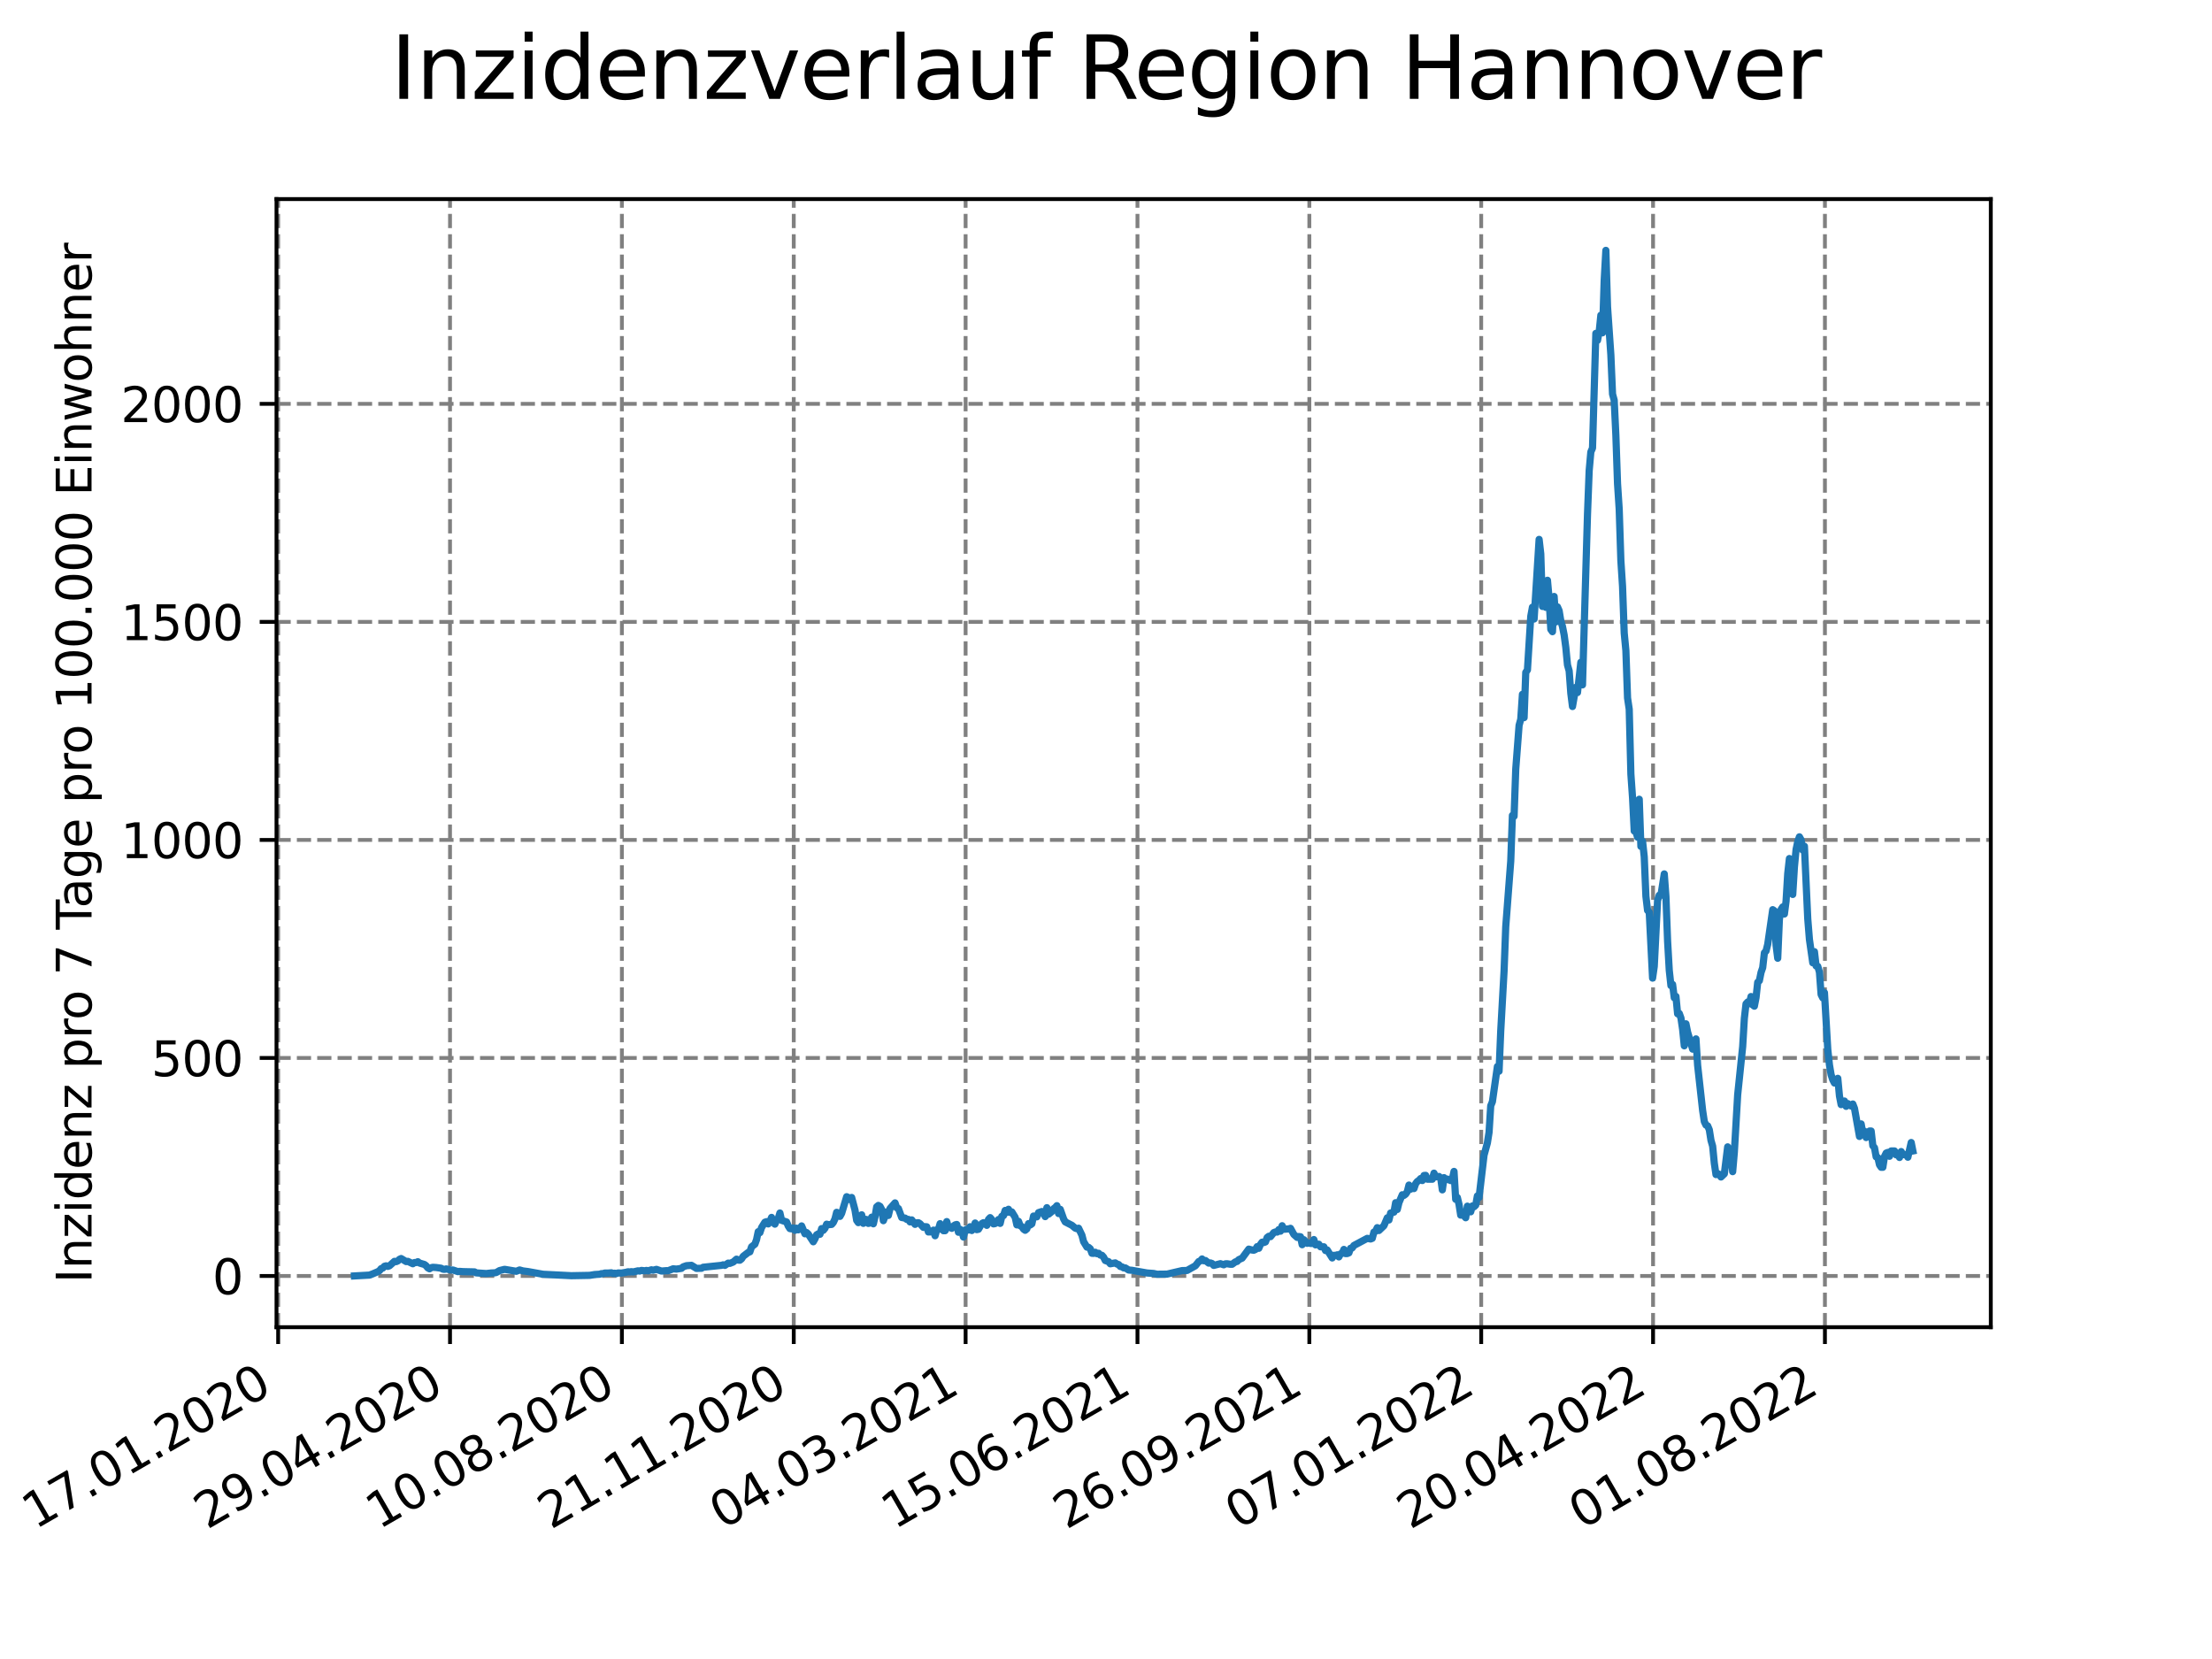 <?xml version="1.0" encoding="utf-8" standalone="no"?>
<!DOCTYPE svg PUBLIC "-//W3C//DTD SVG 1.1//EN"
  "http://www.w3.org/Graphics/SVG/1.1/DTD/svg11.dtd">
<svg xmlns:xlink="http://www.w3.org/1999/xlink" width="460.8pt" height="345.6pt" viewBox="0 0 460.8 345.6" xmlns="http://www.w3.org/2000/svg" version="1.1">
 <defs>
  <style type="text/css">*{stroke-linejoin: round; stroke-linecap: butt}</style>
 </defs>
 <g id="figure_1">
  <g id="patch_1">
   <path d="M 0 345.6 
L 460.8 345.6 
L 460.8 0 
L 0 0 
z
" style="fill: #ffffff"/>
  </g>
  <g id="axes_1">
   <g id="patch_2">
    <path d="M 57.6 276.48 
L 414.72 276.48 
L 414.72 41.472 
L 57.6 41.472 
z
" style="fill: #ffffff"/>
   </g>
   <g id="matplotlib.axis_1">
    <g id="xtick_1">
     <g id="line2d_1">
      <path d="M 57.945 276.48 
L 57.945 41.472 
" clip-path="url(#p7f2755718c)" style="fill: none; stroke-dasharray: 2.96,1.28; stroke-dashoffset: 0; stroke: #808080; stroke-width: 0.8"/>
     </g>
     <g id="line2d_2">
      <defs>
       <path id="m4e7e66a85f" d="M 0 0 
L 0 3.5 
" style="stroke: #000000; stroke-width: 0.8"/>
      </defs>
      <g>
       <use xlink:href="#m4e7e66a85f" x="57.945" y="276.48" style="stroke: #000000; stroke-width: 0.8"/>
      </g>
     </g>
     <g id="text_1">
      <!-- 17.01.2020 -->
      <g transform="translate(7.319 318.689) rotate(-30) scale(0.1 -0.1)">
       <defs>
        <path id="DejaVuSans-31" d="M 794 531 
L 1825 531 
L 1825 4091 
L 703 3866 
L 703 4441 
L 1819 4666 
L 2450 4666 
L 2450 531 
L 3481 531 
L 3481 0 
L 794 0 
L 794 531 
z
" transform="scale(0.016)"/>
        <path id="DejaVuSans-37" d="M 525 4666 
L 3525 4666 
L 3525 4397 
L 1831 0 
L 1172 0 
L 2766 4134 
L 525 4134 
L 525 4666 
z
" transform="scale(0.016)"/>
        <path id="DejaVuSans-2e" d="M 684 794 
L 1344 794 
L 1344 0 
L 684 0 
L 684 794 
z
" transform="scale(0.016)"/>
        <path id="DejaVuSans-30" d="M 2034 4250 
Q 1547 4250 1301 3770 
Q 1056 3291 1056 2328 
Q 1056 1369 1301 889 
Q 1547 409 2034 409 
Q 2525 409 2770 889 
Q 3016 1369 3016 2328 
Q 3016 3291 2770 3770 
Q 2525 4250 2034 4250 
z
M 2034 4750 
Q 2819 4750 3233 4129 
Q 3647 3509 3647 2328 
Q 3647 1150 3233 529 
Q 2819 -91 2034 -91 
Q 1250 -91 836 529 
Q 422 1150 422 2328 
Q 422 3509 836 4129 
Q 1250 4750 2034 4750 
z
" transform="scale(0.016)"/>
        <path id="DejaVuSans-32" d="M 1228 531 
L 3431 531 
L 3431 0 
L 469 0 
L 469 531 
Q 828 903 1448 1529 
Q 2069 2156 2228 2338 
Q 2531 2678 2651 2914 
Q 2772 3150 2772 3378 
Q 2772 3750 2511 3984 
Q 2250 4219 1831 4219 
Q 1534 4219 1204 4116 
Q 875 4013 500 3803 
L 500 4441 
Q 881 4594 1212 4672 
Q 1544 4750 1819 4750 
Q 2544 4750 2975 4387 
Q 3406 4025 3406 3419 
Q 3406 3131 3298 2873 
Q 3191 2616 2906 2266 
Q 2828 2175 2409 1742 
Q 1991 1309 1228 531 
z
" transform="scale(0.016)"/>
       </defs>
       <use xlink:href="#DejaVuSans-31"/>
       <use xlink:href="#DejaVuSans-37" x="63.623"/>
       <use xlink:href="#DejaVuSans-2e" x="127.246"/>
       <use xlink:href="#DejaVuSans-30" x="159.033"/>
       <use xlink:href="#DejaVuSans-31" x="222.656"/>
       <use xlink:href="#DejaVuSans-2e" x="286.279"/>
       <use xlink:href="#DejaVuSans-32" x="318.066"/>
       <use xlink:href="#DejaVuSans-30" x="381.689"/>
       <use xlink:href="#DejaVuSans-32" x="445.312"/>
       <use xlink:href="#DejaVuSans-30" x="508.936"/>
      </g>
     </g>
    </g>
    <g id="xtick_2">
     <g id="line2d_3">
      <path d="M 93.747 276.48 
L 93.747 41.472 
" clip-path="url(#p7f2755718c)" style="fill: none; stroke-dasharray: 2.96,1.28; stroke-dashoffset: 0; stroke: #808080; stroke-width: 0.8"/>
     </g>
     <g id="line2d_4">
      <g>
       <use xlink:href="#m4e7e66a85f" x="93.747" y="276.48" style="stroke: #000000; stroke-width: 0.8"/>
      </g>
     </g>
     <g id="text_2">
      <!-- 29.04.2020 -->
      <g transform="translate(43.122 318.689) rotate(-30) scale(0.1 -0.1)">
       <defs>
        <path id="DejaVuSans-39" d="M 703 97 
L 703 672 
Q 941 559 1184 500 
Q 1428 441 1663 441 
Q 2288 441 2617 861 
Q 2947 1281 2994 2138 
Q 2813 1869 2534 1725 
Q 2256 1581 1919 1581 
Q 1219 1581 811 2004 
Q 403 2428 403 3163 
Q 403 3881 828 4315 
Q 1253 4750 1959 4750 
Q 2769 4750 3195 4129 
Q 3622 3509 3622 2328 
Q 3622 1225 3098 567 
Q 2575 -91 1691 -91 
Q 1453 -91 1209 -44 
Q 966 3 703 97 
z
M 1959 2075 
Q 2384 2075 2632 2365 
Q 2881 2656 2881 3163 
Q 2881 3666 2632 3958 
Q 2384 4250 1959 4250 
Q 1534 4250 1286 3958 
Q 1038 3666 1038 3163 
Q 1038 2656 1286 2365 
Q 1534 2075 1959 2075 
z
" transform="scale(0.016)"/>
        <path id="DejaVuSans-34" d="M 2419 4116 
L 825 1625 
L 2419 1625 
L 2419 4116 
z
M 2253 4666 
L 3047 4666 
L 3047 1625 
L 3713 1625 
L 3713 1100 
L 3047 1100 
L 3047 0 
L 2419 0 
L 2419 1100 
L 313 1100 
L 313 1709 
L 2253 4666 
z
" transform="scale(0.016)"/>
       </defs>
       <use xlink:href="#DejaVuSans-32"/>
       <use xlink:href="#DejaVuSans-39" x="63.623"/>
       <use xlink:href="#DejaVuSans-2e" x="127.246"/>
       <use xlink:href="#DejaVuSans-30" x="159.033"/>
       <use xlink:href="#DejaVuSans-34" x="222.656"/>
       <use xlink:href="#DejaVuSans-2e" x="286.279"/>
       <use xlink:href="#DejaVuSans-32" x="318.066"/>
       <use xlink:href="#DejaVuSans-30" x="381.689"/>
       <use xlink:href="#DejaVuSans-32" x="445.312"/>
       <use xlink:href="#DejaVuSans-30" x="508.936"/>
      </g>
     </g>
    </g>
    <g id="xtick_3">
     <g id="line2d_5">
      <path d="M 129.549 276.48 
L 129.549 41.472 
" clip-path="url(#p7f2755718c)" style="fill: none; stroke-dasharray: 2.96,1.28; stroke-dashoffset: 0; stroke: #808080; stroke-width: 0.8"/>
     </g>
     <g id="line2d_6">
      <g>
       <use xlink:href="#m4e7e66a85f" x="129.549" y="276.48" style="stroke: #000000; stroke-width: 0.8"/>
      </g>
     </g>
     <g id="text_3">
      <!-- 10.08.2020 -->
      <g transform="translate(78.924 318.689) rotate(-30) scale(0.1 -0.1)">
       <defs>
        <path id="DejaVuSans-38" d="M 2034 2216 
Q 1584 2216 1326 1975 
Q 1069 1734 1069 1313 
Q 1069 891 1326 650 
Q 1584 409 2034 409 
Q 2484 409 2743 651 
Q 3003 894 3003 1313 
Q 3003 1734 2745 1975 
Q 2488 2216 2034 2216 
z
M 1403 2484 
Q 997 2584 770 2862 
Q 544 3141 544 3541 
Q 544 4100 942 4425 
Q 1341 4750 2034 4750 
Q 2731 4750 3128 4425 
Q 3525 4100 3525 3541 
Q 3525 3141 3298 2862 
Q 3072 2584 2669 2484 
Q 3125 2378 3379 2068 
Q 3634 1759 3634 1313 
Q 3634 634 3220 271 
Q 2806 -91 2034 -91 
Q 1263 -91 848 271 
Q 434 634 434 1313 
Q 434 1759 690 2068 
Q 947 2378 1403 2484 
z
M 1172 3481 
Q 1172 3119 1398 2916 
Q 1625 2713 2034 2713 
Q 2441 2713 2670 2916 
Q 2900 3119 2900 3481 
Q 2900 3844 2670 4047 
Q 2441 4250 2034 4250 
Q 1625 4250 1398 4047 
Q 1172 3844 1172 3481 
z
" transform="scale(0.016)"/>
       </defs>
       <use xlink:href="#DejaVuSans-31"/>
       <use xlink:href="#DejaVuSans-30" x="63.623"/>
       <use xlink:href="#DejaVuSans-2e" x="127.246"/>
       <use xlink:href="#DejaVuSans-30" x="159.033"/>
       <use xlink:href="#DejaVuSans-38" x="222.656"/>
       <use xlink:href="#DejaVuSans-2e" x="286.279"/>
       <use xlink:href="#DejaVuSans-32" x="318.066"/>
       <use xlink:href="#DejaVuSans-30" x="381.689"/>
       <use xlink:href="#DejaVuSans-32" x="445.312"/>
       <use xlink:href="#DejaVuSans-30" x="508.936"/>
      </g>
     </g>
    </g>
    <g id="xtick_4">
     <g id="line2d_7">
      <path d="M 165.352 276.48 
L 165.352 41.472 
" clip-path="url(#p7f2755718c)" style="fill: none; stroke-dasharray: 2.96,1.28; stroke-dashoffset: 0; stroke: #808080; stroke-width: 0.8"/>
     </g>
     <g id="line2d_8">
      <g>
       <use xlink:href="#m4e7e66a85f" x="165.352" y="276.48" style="stroke: #000000; stroke-width: 0.8"/>
      </g>
     </g>
     <g id="text_4">
      <!-- 21.11.2020 -->
      <g transform="translate(114.727 318.689) rotate(-30) scale(0.1 -0.1)">
       <use xlink:href="#DejaVuSans-32"/>
       <use xlink:href="#DejaVuSans-31" x="63.623"/>
       <use xlink:href="#DejaVuSans-2e" x="127.246"/>
       <use xlink:href="#DejaVuSans-31" x="159.033"/>
       <use xlink:href="#DejaVuSans-31" x="222.656"/>
       <use xlink:href="#DejaVuSans-2e" x="286.279"/>
       <use xlink:href="#DejaVuSans-32" x="318.066"/>
       <use xlink:href="#DejaVuSans-30" x="381.689"/>
       <use xlink:href="#DejaVuSans-32" x="445.312"/>
       <use xlink:href="#DejaVuSans-30" x="508.936"/>
      </g>
     </g>
    </g>
    <g id="xtick_5">
     <g id="line2d_9">
      <path d="M 201.154 276.48 
L 201.154 41.472 
" clip-path="url(#p7f2755718c)" style="fill: none; stroke-dasharray: 2.96,1.28; stroke-dashoffset: 0; stroke: #808080; stroke-width: 0.8"/>
     </g>
     <g id="line2d_10">
      <g>
       <use xlink:href="#m4e7e66a85f" x="201.154" y="276.48" style="stroke: #000000; stroke-width: 0.8"/>
      </g>
     </g>
     <g id="text_5">
      <!-- 04.03.2021 -->
      <g transform="translate(150.529 318.689) rotate(-30) scale(0.1 -0.1)">
       <defs>
        <path id="DejaVuSans-33" d="M 2597 2516 
Q 3050 2419 3304 2112 
Q 3559 1806 3559 1356 
Q 3559 666 3084 287 
Q 2609 -91 1734 -91 
Q 1441 -91 1130 -33 
Q 819 25 488 141 
L 488 750 
Q 750 597 1062 519 
Q 1375 441 1716 441 
Q 2309 441 2620 675 
Q 2931 909 2931 1356 
Q 2931 1769 2642 2001 
Q 2353 2234 1838 2234 
L 1294 2234 
L 1294 2753 
L 1863 2753 
Q 2328 2753 2575 2939 
Q 2822 3125 2822 3475 
Q 2822 3834 2567 4026 
Q 2313 4219 1838 4219 
Q 1578 4219 1281 4162 
Q 984 4106 628 3988 
L 628 4550 
Q 988 4650 1302 4700 
Q 1616 4750 1894 4750 
Q 2613 4750 3031 4423 
Q 3450 4097 3450 3541 
Q 3450 3153 3228 2886 
Q 3006 2619 2597 2516 
z
" transform="scale(0.016)"/>
       </defs>
       <use xlink:href="#DejaVuSans-30"/>
       <use xlink:href="#DejaVuSans-34" x="63.623"/>
       <use xlink:href="#DejaVuSans-2e" x="127.246"/>
       <use xlink:href="#DejaVuSans-30" x="159.033"/>
       <use xlink:href="#DejaVuSans-33" x="222.656"/>
       <use xlink:href="#DejaVuSans-2e" x="286.279"/>
       <use xlink:href="#DejaVuSans-32" x="318.066"/>
       <use xlink:href="#DejaVuSans-30" x="381.689"/>
       <use xlink:href="#DejaVuSans-32" x="445.312"/>
       <use xlink:href="#DejaVuSans-31" x="508.936"/>
      </g>
     </g>
    </g>
    <g id="xtick_6">
     <g id="line2d_11">
      <path d="M 236.957 276.48 
L 236.957 41.472 
" clip-path="url(#p7f2755718c)" style="fill: none; stroke-dasharray: 2.96,1.28; stroke-dashoffset: 0; stroke: #808080; stroke-width: 0.8"/>
     </g>
     <g id="line2d_12">
      <g>
       <use xlink:href="#m4e7e66a85f" x="236.957" y="276.48" style="stroke: #000000; stroke-width: 0.8"/>
      </g>
     </g>
     <g id="text_6">
      <!-- 15.06.2021 -->
      <g transform="translate(186.331 318.689) rotate(-30) scale(0.1 -0.1)">
       <defs>
        <path id="DejaVuSans-35" d="M 691 4666 
L 3169 4666 
L 3169 4134 
L 1269 4134 
L 1269 2991 
Q 1406 3038 1543 3061 
Q 1681 3084 1819 3084 
Q 2600 3084 3056 2656 
Q 3513 2228 3513 1497 
Q 3513 744 3044 326 
Q 2575 -91 1722 -91 
Q 1428 -91 1123 -41 
Q 819 9 494 109 
L 494 744 
Q 775 591 1075 516 
Q 1375 441 1709 441 
Q 2250 441 2565 725 
Q 2881 1009 2881 1497 
Q 2881 1984 2565 2268 
Q 2250 2553 1709 2553 
Q 1456 2553 1204 2497 
Q 953 2441 691 2322 
L 691 4666 
z
" transform="scale(0.016)"/>
        <path id="DejaVuSans-36" d="M 2113 2584 
Q 1688 2584 1439 2293 
Q 1191 2003 1191 1497 
Q 1191 994 1439 701 
Q 1688 409 2113 409 
Q 2538 409 2786 701 
Q 3034 994 3034 1497 
Q 3034 2003 2786 2293 
Q 2538 2584 2113 2584 
z
M 3366 4563 
L 3366 3988 
Q 3128 4100 2886 4159 
Q 2644 4219 2406 4219 
Q 1781 4219 1451 3797 
Q 1122 3375 1075 2522 
Q 1259 2794 1537 2939 
Q 1816 3084 2150 3084 
Q 2853 3084 3261 2657 
Q 3669 2231 3669 1497 
Q 3669 778 3244 343 
Q 2819 -91 2113 -91 
Q 1303 -91 875 529 
Q 447 1150 447 2328 
Q 447 3434 972 4092 
Q 1497 4750 2381 4750 
Q 2619 4750 2861 4703 
Q 3103 4656 3366 4563 
z
" transform="scale(0.016)"/>
       </defs>
       <use xlink:href="#DejaVuSans-31"/>
       <use xlink:href="#DejaVuSans-35" x="63.623"/>
       <use xlink:href="#DejaVuSans-2e" x="127.246"/>
       <use xlink:href="#DejaVuSans-30" x="159.033"/>
       <use xlink:href="#DejaVuSans-36" x="222.656"/>
       <use xlink:href="#DejaVuSans-2e" x="286.279"/>
       <use xlink:href="#DejaVuSans-32" x="318.066"/>
       <use xlink:href="#DejaVuSans-30" x="381.689"/>
       <use xlink:href="#DejaVuSans-32" x="445.312"/>
       <use xlink:href="#DejaVuSans-31" x="508.936"/>
      </g>
     </g>
    </g>
    <g id="xtick_7">
     <g id="line2d_13">
      <path d="M 272.759 276.48 
L 272.759 41.472 
" clip-path="url(#p7f2755718c)" style="fill: none; stroke-dasharray: 2.96,1.28; stroke-dashoffset: 0; stroke: #808080; stroke-width: 0.8"/>
     </g>
     <g id="line2d_14">
      <g>
       <use xlink:href="#m4e7e66a85f" x="272.759" y="276.48" style="stroke: #000000; stroke-width: 0.8"/>
      </g>
     </g>
     <g id="text_7">
      <!-- 26.09.2021 -->
      <g transform="translate(222.134 318.689) rotate(-30) scale(0.1 -0.1)">
       <use xlink:href="#DejaVuSans-32"/>
       <use xlink:href="#DejaVuSans-36" x="63.623"/>
       <use xlink:href="#DejaVuSans-2e" x="127.246"/>
       <use xlink:href="#DejaVuSans-30" x="159.033"/>
       <use xlink:href="#DejaVuSans-39" x="222.656"/>
       <use xlink:href="#DejaVuSans-2e" x="286.279"/>
       <use xlink:href="#DejaVuSans-32" x="318.066"/>
       <use xlink:href="#DejaVuSans-30" x="381.689"/>
       <use xlink:href="#DejaVuSans-32" x="445.312"/>
       <use xlink:href="#DejaVuSans-31" x="508.936"/>
      </g>
     </g>
    </g>
    <g id="xtick_8">
     <g id="line2d_15">
      <path d="M 308.561 276.48 
L 308.561 41.472 
" clip-path="url(#p7f2755718c)" style="fill: none; stroke-dasharray: 2.96,1.28; stroke-dashoffset: 0; stroke: #808080; stroke-width: 0.8"/>
     </g>
     <g id="line2d_16">
      <g>
       <use xlink:href="#m4e7e66a85f" x="308.561" y="276.48" style="stroke: #000000; stroke-width: 0.8"/>
      </g>
     </g>
     <g id="text_8">
      <!-- 07.01.2022 -->
      <g transform="translate(257.936 318.689) rotate(-30) scale(0.1 -0.1)">
       <use xlink:href="#DejaVuSans-30"/>
       <use xlink:href="#DejaVuSans-37" x="63.623"/>
       <use xlink:href="#DejaVuSans-2e" x="127.246"/>
       <use xlink:href="#DejaVuSans-30" x="159.033"/>
       <use xlink:href="#DejaVuSans-31" x="222.656"/>
       <use xlink:href="#DejaVuSans-2e" x="286.279"/>
       <use xlink:href="#DejaVuSans-32" x="318.066"/>
       <use xlink:href="#DejaVuSans-30" x="381.689"/>
       <use xlink:href="#DejaVuSans-32" x="445.312"/>
       <use xlink:href="#DejaVuSans-32" x="508.936"/>
      </g>
     </g>
    </g>
    <g id="xtick_9">
     <g id="line2d_17">
      <path d="M 344.364 276.48 
L 344.364 41.472 
" clip-path="url(#p7f2755718c)" style="fill: none; stroke-dasharray: 2.96,1.28; stroke-dashoffset: 0; stroke: #808080; stroke-width: 0.8"/>
     </g>
     <g id="line2d_18">
      <g>
       <use xlink:href="#m4e7e66a85f" x="344.364" y="276.48" style="stroke: #000000; stroke-width: 0.8"/>
      </g>
     </g>
     <g id="text_9">
      <!-- 20.04.2022 -->
      <g transform="translate(293.738 318.689) rotate(-30) scale(0.1 -0.1)">
       <use xlink:href="#DejaVuSans-32"/>
       <use xlink:href="#DejaVuSans-30" x="63.623"/>
       <use xlink:href="#DejaVuSans-2e" x="127.246"/>
       <use xlink:href="#DejaVuSans-30" x="159.033"/>
       <use xlink:href="#DejaVuSans-34" x="222.656"/>
       <use xlink:href="#DejaVuSans-2e" x="286.279"/>
       <use xlink:href="#DejaVuSans-32" x="318.066"/>
       <use xlink:href="#DejaVuSans-30" x="381.689"/>
       <use xlink:href="#DejaVuSans-32" x="445.312"/>
       <use xlink:href="#DejaVuSans-32" x="508.936"/>
      </g>
     </g>
    </g>
    <g id="xtick_10">
     <g id="line2d_19">
      <path d="M 380.166 276.48 
L 380.166 41.472 
" clip-path="url(#p7f2755718c)" style="fill: none; stroke-dasharray: 2.96,1.28; stroke-dashoffset: 0; stroke: #808080; stroke-width: 0.8"/>
     </g>
     <g id="line2d_20">
      <g>
       <use xlink:href="#m4e7e66a85f" x="380.166" y="276.48" style="stroke: #000000; stroke-width: 0.8"/>
      </g>
     </g>
     <g id="text_10">
      <!-- 01.08.2022 -->
      <g transform="translate(329.541 318.689) rotate(-30) scale(0.1 -0.1)">
       <use xlink:href="#DejaVuSans-30"/>
       <use xlink:href="#DejaVuSans-31" x="63.623"/>
       <use xlink:href="#DejaVuSans-2e" x="127.246"/>
       <use xlink:href="#DejaVuSans-30" x="159.033"/>
       <use xlink:href="#DejaVuSans-38" x="222.656"/>
       <use xlink:href="#DejaVuSans-2e" x="286.279"/>
       <use xlink:href="#DejaVuSans-32" x="318.066"/>
       <use xlink:href="#DejaVuSans-30" x="381.689"/>
       <use xlink:href="#DejaVuSans-32" x="445.312"/>
       <use xlink:href="#DejaVuSans-32" x="508.936"/>
      </g>
     </g>
    </g>
   </g>
   <g id="matplotlib.axis_2">
    <g id="ytick_1">
     <g id="line2d_21">
      <path d="M 57.6 265.806 
L 414.72 265.806 
" clip-path="url(#p7f2755718c)" style="fill: none; stroke-dasharray: 2.96,1.28; stroke-dashoffset: 0; stroke: #808080; stroke-width: 0.8"/>
     </g>
     <g id="line2d_22">
      <defs>
       <path id="m02072381f7" d="M 0 0 
L -3.5 0 
" style="stroke: #000000; stroke-width: 0.8"/>
      </defs>
      <g>
       <use xlink:href="#m02072381f7" x="57.6" y="265.806" style="stroke: #000000; stroke-width: 0.8"/>
      </g>
     </g>
     <g id="text_11">
      <!-- 0 -->
      <g transform="translate(44.237 269.605) scale(0.1 -0.1)">
       <use xlink:href="#DejaVuSans-30"/>
      </g>
     </g>
    </g>
    <g id="ytick_2">
     <g id="line2d_23">
      <path d="M 57.6 220.388 
L 414.72 220.388 
" clip-path="url(#p7f2755718c)" style="fill: none; stroke-dasharray: 2.96,1.28; stroke-dashoffset: 0; stroke: #808080; stroke-width: 0.8"/>
     </g>
     <g id="line2d_24">
      <g>
       <use xlink:href="#m02072381f7" x="57.6" y="220.388" style="stroke: #000000; stroke-width: 0.8"/>
      </g>
     </g>
     <g id="text_12">
      <!-- 500 -->
      <g transform="translate(31.512 224.187) scale(0.1 -0.1)">
       <use xlink:href="#DejaVuSans-35"/>
       <use xlink:href="#DejaVuSans-30" x="63.623"/>
       <use xlink:href="#DejaVuSans-30" x="127.246"/>
      </g>
     </g>
    </g>
    <g id="ytick_3">
     <g id="line2d_25">
      <path d="M 57.6 174.97 
L 414.72 174.97 
" clip-path="url(#p7f2755718c)" style="fill: none; stroke-dasharray: 2.96,1.28; stroke-dashoffset: 0; stroke: #808080; stroke-width: 0.8"/>
     </g>
     <g id="line2d_26">
      <g>
       <use xlink:href="#m02072381f7" x="57.6" y="174.97" style="stroke: #000000; stroke-width: 0.8"/>
      </g>
     </g>
     <g id="text_13">
      <!-- 1000 -->
      <g transform="translate(25.15 178.769) scale(0.1 -0.1)">
       <use xlink:href="#DejaVuSans-31"/>
       <use xlink:href="#DejaVuSans-30" x="63.623"/>
       <use xlink:href="#DejaVuSans-30" x="127.246"/>
       <use xlink:href="#DejaVuSans-30" x="190.869"/>
      </g>
     </g>
    </g>
    <g id="ytick_4">
     <g id="line2d_27">
      <path d="M 57.6 129.552 
L 414.72 129.552 
" clip-path="url(#p7f2755718c)" style="fill: none; stroke-dasharray: 2.96,1.28; stroke-dashoffset: 0; stroke: #808080; stroke-width: 0.8"/>
     </g>
     <g id="line2d_28">
      <g>
       <use xlink:href="#m02072381f7" x="57.6" y="129.552" style="stroke: #000000; stroke-width: 0.8"/>
      </g>
     </g>
     <g id="text_14">
      <!-- 1500 -->
      <g transform="translate(25.15 133.351) scale(0.1 -0.1)">
       <use xlink:href="#DejaVuSans-31"/>
       <use xlink:href="#DejaVuSans-35" x="63.623"/>
       <use xlink:href="#DejaVuSans-30" x="127.246"/>
       <use xlink:href="#DejaVuSans-30" x="190.869"/>
      </g>
     </g>
    </g>
    <g id="ytick_5">
     <g id="line2d_29">
      <path d="M 57.6 84.134 
L 414.72 84.134 
" clip-path="url(#p7f2755718c)" style="fill: none; stroke-dasharray: 2.96,1.28; stroke-dashoffset: 0; stroke: #808080; stroke-width: 0.8"/>
     </g>
     <g id="line2d_30">
      <g>
       <use xlink:href="#m02072381f7" x="57.6" y="84.134" style="stroke: #000000; stroke-width: 0.8"/>
      </g>
     </g>
     <g id="text_15">
      <!-- 2000 -->
      <g transform="translate(25.15 87.933) scale(0.1 -0.1)">
       <use xlink:href="#DejaVuSans-32"/>
       <use xlink:href="#DejaVuSans-30" x="63.623"/>
       <use xlink:href="#DejaVuSans-30" x="127.246"/>
       <use xlink:href="#DejaVuSans-30" x="190.869"/>
      </g>
     </g>
    </g>
    <g id="text_16">
     <!-- Inzidenz pro 7 Tage pro 100.000 Einwohner -->
     <g transform="translate(19.07 267.301) rotate(-90) scale(0.1 -0.1)">
      <defs>
       <path id="DejaVuSans-49" d="M 628 4666 
L 1259 4666 
L 1259 0 
L 628 0 
L 628 4666 
z
" transform="scale(0.016)"/>
       <path id="DejaVuSans-6e" d="M 3513 2113 
L 3513 0 
L 2938 0 
L 2938 2094 
Q 2938 2591 2744 2837 
Q 2550 3084 2163 3084 
Q 1697 3084 1428 2787 
Q 1159 2491 1159 1978 
L 1159 0 
L 581 0 
L 581 3500 
L 1159 3500 
L 1159 2956 
Q 1366 3272 1645 3428 
Q 1925 3584 2291 3584 
Q 2894 3584 3203 3211 
Q 3513 2838 3513 2113 
z
" transform="scale(0.016)"/>
       <path id="DejaVuSans-7a" d="M 353 3500 
L 3084 3500 
L 3084 2975 
L 922 459 
L 3084 459 
L 3084 0 
L 275 0 
L 275 525 
L 2438 3041 
L 353 3041 
L 353 3500 
z
" transform="scale(0.016)"/>
       <path id="DejaVuSans-69" d="M 603 3500 
L 1178 3500 
L 1178 0 
L 603 0 
L 603 3500 
z
M 603 4863 
L 1178 4863 
L 1178 4134 
L 603 4134 
L 603 4863 
z
" transform="scale(0.016)"/>
       <path id="DejaVuSans-64" d="M 2906 2969 
L 2906 4863 
L 3481 4863 
L 3481 0 
L 2906 0 
L 2906 525 
Q 2725 213 2448 61 
Q 2172 -91 1784 -91 
Q 1150 -91 751 415 
Q 353 922 353 1747 
Q 353 2572 751 3078 
Q 1150 3584 1784 3584 
Q 2172 3584 2448 3432 
Q 2725 3281 2906 2969 
z
M 947 1747 
Q 947 1113 1208 752 
Q 1469 391 1925 391 
Q 2381 391 2643 752 
Q 2906 1113 2906 1747 
Q 2906 2381 2643 2742 
Q 2381 3103 1925 3103 
Q 1469 3103 1208 2742 
Q 947 2381 947 1747 
z
" transform="scale(0.016)"/>
       <path id="DejaVuSans-65" d="M 3597 1894 
L 3597 1613 
L 953 1613 
Q 991 1019 1311 708 
Q 1631 397 2203 397 
Q 2534 397 2845 478 
Q 3156 559 3463 722 
L 3463 178 
Q 3153 47 2828 -22 
Q 2503 -91 2169 -91 
Q 1331 -91 842 396 
Q 353 884 353 1716 
Q 353 2575 817 3079 
Q 1281 3584 2069 3584 
Q 2775 3584 3186 3129 
Q 3597 2675 3597 1894 
z
M 3022 2063 
Q 3016 2534 2758 2815 
Q 2500 3097 2075 3097 
Q 1594 3097 1305 2825 
Q 1016 2553 972 2059 
L 3022 2063 
z
" transform="scale(0.016)"/>
       <path id="DejaVuSans-20" transform="scale(0.016)"/>
       <path id="DejaVuSans-70" d="M 1159 525 
L 1159 -1331 
L 581 -1331 
L 581 3500 
L 1159 3500 
L 1159 2969 
Q 1341 3281 1617 3432 
Q 1894 3584 2278 3584 
Q 2916 3584 3314 3078 
Q 3713 2572 3713 1747 
Q 3713 922 3314 415 
Q 2916 -91 2278 -91 
Q 1894 -91 1617 61 
Q 1341 213 1159 525 
z
M 3116 1747 
Q 3116 2381 2855 2742 
Q 2594 3103 2138 3103 
Q 1681 3103 1420 2742 
Q 1159 2381 1159 1747 
Q 1159 1113 1420 752 
Q 1681 391 2138 391 
Q 2594 391 2855 752 
Q 3116 1113 3116 1747 
z
" transform="scale(0.016)"/>
       <path id="DejaVuSans-72" d="M 2631 2963 
Q 2534 3019 2420 3045 
Q 2306 3072 2169 3072 
Q 1681 3072 1420 2755 
Q 1159 2438 1159 1844 
L 1159 0 
L 581 0 
L 581 3500 
L 1159 3500 
L 1159 2956 
Q 1341 3275 1631 3429 
Q 1922 3584 2338 3584 
Q 2397 3584 2469 3576 
Q 2541 3569 2628 3553 
L 2631 2963 
z
" transform="scale(0.016)"/>
       <path id="DejaVuSans-6f" d="M 1959 3097 
Q 1497 3097 1228 2736 
Q 959 2375 959 1747 
Q 959 1119 1226 758 
Q 1494 397 1959 397 
Q 2419 397 2687 759 
Q 2956 1122 2956 1747 
Q 2956 2369 2687 2733 
Q 2419 3097 1959 3097 
z
M 1959 3584 
Q 2709 3584 3137 3096 
Q 3566 2609 3566 1747 
Q 3566 888 3137 398 
Q 2709 -91 1959 -91 
Q 1206 -91 779 398 
Q 353 888 353 1747 
Q 353 2609 779 3096 
Q 1206 3584 1959 3584 
z
" transform="scale(0.016)"/>
       <path id="DejaVuSans-54" d="M -19 4666 
L 3928 4666 
L 3928 4134 
L 2272 4134 
L 2272 0 
L 1638 0 
L 1638 4134 
L -19 4134 
L -19 4666 
z
" transform="scale(0.016)"/>
       <path id="DejaVuSans-61" d="M 2194 1759 
Q 1497 1759 1228 1600 
Q 959 1441 959 1056 
Q 959 750 1161 570 
Q 1363 391 1709 391 
Q 2188 391 2477 730 
Q 2766 1069 2766 1631 
L 2766 1759 
L 2194 1759 
z
M 3341 1997 
L 3341 0 
L 2766 0 
L 2766 531 
Q 2569 213 2275 61 
Q 1981 -91 1556 -91 
Q 1019 -91 701 211 
Q 384 513 384 1019 
Q 384 1609 779 1909 
Q 1175 2209 1959 2209 
L 2766 2209 
L 2766 2266 
Q 2766 2663 2505 2880 
Q 2244 3097 1772 3097 
Q 1472 3097 1187 3025 
Q 903 2953 641 2809 
L 641 3341 
Q 956 3463 1253 3523 
Q 1550 3584 1831 3584 
Q 2591 3584 2966 3190 
Q 3341 2797 3341 1997 
z
" transform="scale(0.016)"/>
       <path id="DejaVuSans-67" d="M 2906 1791 
Q 2906 2416 2648 2759 
Q 2391 3103 1925 3103 
Q 1463 3103 1205 2759 
Q 947 2416 947 1791 
Q 947 1169 1205 825 
Q 1463 481 1925 481 
Q 2391 481 2648 825 
Q 2906 1169 2906 1791 
z
M 3481 434 
Q 3481 -459 3084 -895 
Q 2688 -1331 1869 -1331 
Q 1566 -1331 1297 -1286 
Q 1028 -1241 775 -1147 
L 775 -588 
Q 1028 -725 1275 -790 
Q 1522 -856 1778 -856 
Q 2344 -856 2625 -561 
Q 2906 -266 2906 331 
L 2906 616 
Q 2728 306 2450 153 
Q 2172 0 1784 0 
Q 1141 0 747 490 
Q 353 981 353 1791 
Q 353 2603 747 3093 
Q 1141 3584 1784 3584 
Q 2172 3584 2450 3431 
Q 2728 3278 2906 2969 
L 2906 3500 
L 3481 3500 
L 3481 434 
z
" transform="scale(0.016)"/>
       <path id="DejaVuSans-45" d="M 628 4666 
L 3578 4666 
L 3578 4134 
L 1259 4134 
L 1259 2753 
L 3481 2753 
L 3481 2222 
L 1259 2222 
L 1259 531 
L 3634 531 
L 3634 0 
L 628 0 
L 628 4666 
z
" transform="scale(0.016)"/>
       <path id="DejaVuSans-77" d="M 269 3500 
L 844 3500 
L 1563 769 
L 2278 3500 
L 2956 3500 
L 3675 769 
L 4391 3500 
L 4966 3500 
L 4050 0 
L 3372 0 
L 2619 2869 
L 1863 0 
L 1184 0 
L 269 3500 
z
" transform="scale(0.016)"/>
       <path id="DejaVuSans-68" d="M 3513 2113 
L 3513 0 
L 2938 0 
L 2938 2094 
Q 2938 2591 2744 2837 
Q 2550 3084 2163 3084 
Q 1697 3084 1428 2787 
Q 1159 2491 1159 1978 
L 1159 0 
L 581 0 
L 581 4863 
L 1159 4863 
L 1159 2956 
Q 1366 3272 1645 3428 
Q 1925 3584 2291 3584 
Q 2894 3584 3203 3211 
Q 3513 2838 3513 2113 
z
" transform="scale(0.016)"/>
      </defs>
      <use xlink:href="#DejaVuSans-49"/>
      <use xlink:href="#DejaVuSans-6e" x="29.492"/>
      <use xlink:href="#DejaVuSans-7a" x="92.871"/>
      <use xlink:href="#DejaVuSans-69" x="145.361"/>
      <use xlink:href="#DejaVuSans-64" x="173.145"/>
      <use xlink:href="#DejaVuSans-65" x="236.621"/>
      <use xlink:href="#DejaVuSans-6e" x="298.145"/>
      <use xlink:href="#DejaVuSans-7a" x="361.523"/>
      <use xlink:href="#DejaVuSans-20" x="414.014"/>
      <use xlink:href="#DejaVuSans-70" x="445.801"/>
      <use xlink:href="#DejaVuSans-72" x="509.277"/>
      <use xlink:href="#DejaVuSans-6f" x="548.141"/>
      <use xlink:href="#DejaVuSans-20" x="609.322"/>
      <use xlink:href="#DejaVuSans-37" x="641.109"/>
      <use xlink:href="#DejaVuSans-20" x="704.732"/>
      <use xlink:href="#DejaVuSans-54" x="736.52"/>
      <use xlink:href="#DejaVuSans-61" x="781.104"/>
      <use xlink:href="#DejaVuSans-67" x="842.383"/>
      <use xlink:href="#DejaVuSans-65" x="905.859"/>
      <use xlink:href="#DejaVuSans-20" x="967.383"/>
      <use xlink:href="#DejaVuSans-70" x="999.17"/>
      <use xlink:href="#DejaVuSans-72" x="1062.646"/>
      <use xlink:href="#DejaVuSans-6f" x="1101.51"/>
      <use xlink:href="#DejaVuSans-20" x="1162.691"/>
      <use xlink:href="#DejaVuSans-31" x="1194.479"/>
      <use xlink:href="#DejaVuSans-30" x="1258.102"/>
      <use xlink:href="#DejaVuSans-30" x="1321.725"/>
      <use xlink:href="#DejaVuSans-2e" x="1385.348"/>
      <use xlink:href="#DejaVuSans-30" x="1417.135"/>
      <use xlink:href="#DejaVuSans-30" x="1480.758"/>
      <use xlink:href="#DejaVuSans-30" x="1544.381"/>
      <use xlink:href="#DejaVuSans-20" x="1608.004"/>
      <use xlink:href="#DejaVuSans-45" x="1639.791"/>
      <use xlink:href="#DejaVuSans-69" x="1702.975"/>
      <use xlink:href="#DejaVuSans-6e" x="1730.758"/>
      <use xlink:href="#DejaVuSans-77" x="1794.137"/>
      <use xlink:href="#DejaVuSans-6f" x="1875.924"/>
      <use xlink:href="#DejaVuSans-68" x="1937.105"/>
      <use xlink:href="#DejaVuSans-6e" x="2000.484"/>
      <use xlink:href="#DejaVuSans-65" x="2063.863"/>
      <use xlink:href="#DejaVuSans-72" x="2125.387"/>
     </g>
    </g>
   </g>
   <g id="line2d_31">
    <path d="M 73.833 265.798 
L 76.961 265.625 
L 77.656 265.366 
L 78.699 264.919 
L 79.047 264.714 
L 79.394 264.283 
L 79.742 264.165 
L 80.089 263.788 
L 80.437 263.694 
L 80.785 263.812 
L 81.132 263.694 
L 82.175 262.76 
L 82.523 262.823 
L 82.87 262.681 
L 83.218 262.336 
L 83.565 262.179 
L 84.608 262.807 
L 84.956 262.76 
L 85.999 263.262 
L 86.346 263.011 
L 86.694 263.011 
L 87.041 262.838 
L 87.389 263.113 
L 88.432 263.419 
L 88.779 263.694 
L 89.127 264.126 
L 89.475 264.314 
L 89.822 264.086 
L 90.17 264 
L 90.865 264.047 
L 91.908 264.196 
L 92.255 264.393 
L 92.603 264.432 
L 92.951 264.338 
L 93.993 264.581 
L 94.341 264.557 
L 95.384 264.903 
L 95.731 264.848 
L 96.426 264.903 
L 98.86 264.958 
L 99.207 265.162 
L 101.293 265.303 
L 102.336 265.186 
L 103.031 265.154 
L 103.378 265.091 
L 104.074 264.683 
L 105.116 264.424 
L 107.55 264.832 
L 108.245 264.557 
L 108.94 264.754 
L 109.983 264.887 
L 113.111 265.452 
L 119.02 265.751 
L 122.844 265.68 
L 123.887 265.507 
L 124.929 265.445 
L 125.277 265.319 
L 125.625 265.327 
L 125.972 265.201 
L 126.667 265.201 
L 127.362 265.146 
L 127.71 265.288 
L 128.058 265.225 
L 128.405 265.311 
L 128.753 265.178 
L 129.448 265.209 
L 130.491 265.028 
L 130.838 264.926 
L 131.186 264.981 
L 131.534 264.903 
L 131.881 264.974 
L 132.924 264.73 
L 133.272 264.785 
L 133.619 264.652 
L 134.314 264.73 
L 134.662 264.652 
L 135.01 264.738 
L 135.705 264.526 
L 136.052 264.612 
L 136.748 264.432 
L 137.79 264.785 
L 138.833 264.699 
L 139.181 264.722 
L 140.224 264.314 
L 140.919 264.377 
L 141.962 264.22 
L 142.309 263.906 
L 143.004 263.663 
L 144.047 263.592 
L 145.09 264.236 
L 145.785 264.212 
L 146.133 264.204 
L 146.48 263.992 
L 150.304 263.592 
L 150.651 263.482 
L 150.999 263.608 
L 151.694 263.129 
L 152.042 263.184 
L 152.737 262.909 
L 153.432 262.304 
L 153.78 262.501 
L 154.127 262.524 
L 154.475 262.25 
L 154.823 261.708 
L 155.865 260.907 
L 156.213 260.782 
L 156.561 259.737 
L 157.256 259.188 
L 157.603 258.238 
L 157.951 256.582 
L 158.299 256.786 
L 158.646 255.726 
L 159.341 254.611 
L 159.689 254.494 
L 160.037 254.965 
L 160.384 254.431 
L 160.732 253.606 
L 161.079 254.651 
L 161.427 255.012 
L 161.774 254.203 
L 162.122 253.85 
L 162.47 252.688 
L 162.817 254.219 
L 163.86 254.556 
L 164.208 255.404 
L 164.555 255.938 
L 164.903 255.993 
L 165.25 255.804 
L 165.598 256.299 
L 165.946 255.852 
L 166.293 256.197 
L 166.641 255.961 
L 166.988 255.381 
L 167.684 257.021 
L 168.031 256.762 
L 168.379 257.092 
L 169.422 258.686 
L 169.769 258.073 
L 170.117 257.233 
L 170.464 257.029 
L 170.812 257.123 
L 171.16 255.938 
L 171.507 256.299 
L 171.855 255.875 
L 172.202 255.019 
L 172.55 255.129 
L 173.245 255.067 
L 173.593 254.666 
L 173.94 253.913 
L 174.288 252.547 
L 174.636 253.206 
L 174.983 253.394 
L 175.331 252.759 
L 176.374 249.297 
L 176.721 249.462 
L 177.069 249.909 
L 177.416 249.454 
L 178.111 252.076 
L 178.459 254.219 
L 178.807 254.698 
L 179.154 254.399 
L 179.502 253.065 
L 179.849 254.847 
L 180.197 253.991 
L 180.545 254.062 
L 180.892 254.862 
L 181.24 254.768 
L 181.587 253.559 
L 181.935 254.941 
L 182.283 253.465 
L 182.63 251.401 
L 182.978 251.11 
L 183.325 251.306 
L 183.673 251.958 
L 184.021 254.289 
L 184.716 252.452 
L 185.063 253.198 
L 185.411 251.754 
L 186.454 250.584 
L 186.801 251.597 
L 187.149 251.754 
L 187.844 253.63 
L 188.539 253.748 
L 188.887 254.015 
L 189.235 254.022 
L 189.582 254.548 
L 189.93 254.125 
L 190.625 255.059 
L 190.973 254.729 
L 191.32 254.713 
L 191.668 254.933 
L 192.363 255.687 
L 192.711 255.538 
L 193.058 255.561 
L 193.406 256.644 
L 194.101 256.613 
L 194.448 256.26 
L 194.796 257.429 
L 195.144 256.189 
L 195.491 256.111 
L 195.839 254.91 
L 196.186 255.812 
L 196.534 256.378 
L 196.882 256.378 
L 197.229 254.478 
L 197.577 255.75 
L 197.924 255.64 
L 198.272 255.883 
L 198.62 255.42 
L 198.967 255.161 
L 199.315 255.082 
L 199.662 256.699 
L 200.01 256.087 
L 200.358 256.385 
L 200.705 257.696 
L 201.053 256.228 
L 201.4 256.056 
L 201.748 256.244 
L 202.096 255.553 
L 202.443 256.338 
L 202.791 255.867 
L 203.138 254.776 
L 203.486 256.158 
L 203.834 256.079 
L 204.529 254.894 
L 204.876 254.705 
L 205.224 254.91 
L 205.572 255.263 
L 205.919 254.03 
L 206.267 253.654 
L 206.614 254.054 
L 206.962 254.957 
L 207.31 254.894 
L 207.657 254.651 
L 208.005 254.046 
L 208.352 254.855 
L 208.7 253.379 
L 209.048 253.237 
L 209.395 252.154 
L 209.743 252.57 
L 210.09 251.911 
L 210.438 252.57 
L 210.786 252.468 
L 211.481 253.599 
L 211.828 255.169 
L 212.176 254.423 
L 212.523 255.349 
L 212.871 255.514 
L 213.219 256.048 
L 213.566 256.291 
L 213.914 255.993 
L 214.261 254.902 
L 214.609 255.192 
L 214.957 254.941 
L 215.304 253.324 
L 215.999 253.489 
L 216.347 252.609 
L 217.042 252.382 
L 217.39 252.759 
L 217.737 253.442 
L 218.085 251.581 
L 218.433 252.939 
L 219.128 252.382 
L 219.475 251.801 
L 219.823 251.565 
L 220.171 251.165 
L 220.518 252.806 
L 220.866 251.926 
L 221.561 253.897 
L 221.909 254.541 
L 223.299 255.255 
L 223.994 255.844 
L 224.342 255.961 
L 224.689 255.859 
L 225.385 257.312 
L 225.732 258.662 
L 226.427 259.8 
L 226.775 259.847 
L 227.123 260.146 
L 227.47 261.08 
L 227.818 261.103 
L 228.165 260.868 
L 228.513 261.166 
L 228.86 261.08 
L 229.208 261.449 
L 229.556 261.504 
L 229.903 261.896 
L 230.251 262.587 
L 230.946 262.83 
L 231.294 263.27 
L 232.336 263.082 
L 232.684 263.333 
L 233.032 263.427 
L 233.379 263.835 
L 233.727 263.898 
L 234.074 264.126 
L 234.422 264.126 
L 235.117 264.565 
L 235.812 264.628 
L 238.941 265.186 
L 240.331 265.288 
L 241.026 265.445 
L 243.112 265.421 
L 245.197 264.934 
L 246.24 264.691 
L 247.283 264.66 
L 249.021 263.686 
L 249.716 262.807 
L 250.064 262.666 
L 250.411 262.265 
L 250.759 262.634 
L 251.107 262.587 
L 251.802 263.129 
L 252.149 263.089 
L 252.497 263.215 
L 252.845 263.608 
L 254.235 263.246 
L 254.93 263.482 
L 255.278 263.278 
L 255.625 263.262 
L 256.321 263.372 
L 256.668 263.372 
L 257.363 262.862 
L 257.711 262.783 
L 258.059 262.407 
L 258.754 262.1 
L 260.144 260.216 
L 260.839 260.405 
L 261.187 260.444 
L 261.534 260.287 
L 261.882 259.698 
L 262.23 260.044 
L 262.577 259.227 
L 262.925 258.764 
L 263.272 258.85 
L 263.62 258.717 
L 263.968 257.798 
L 264.315 257.539 
L 264.663 257.618 
L 265.358 256.77 
L 265.706 256.637 
L 266.053 256.668 
L 266.401 256.142 
L 266.748 256.48 
L 267.096 255.341 
L 267.444 256.079 
L 268.486 255.993 
L 268.834 255.883 
L 269.529 257.155 
L 270.224 257.775 
L 270.572 257.594 
L 270.92 257.641 
L 271.267 259.298 
L 271.615 258.254 
L 272.31 259.007 
L 272.658 258.913 
L 273.005 259.039 
L 273.353 259.031 
L 273.7 258.222 
L 274.048 259.329 
L 274.743 259.196 
L 275.091 259.73 
L 275.786 259.73 
L 276.134 260.515 
L 276.481 260.389 
L 277.524 262.053 
L 277.872 261.504 
L 278.219 261.527 
L 278.567 261.402 
L 278.914 261.833 
L 279.262 261.198 
L 279.609 261.103 
L 279.957 260.279 
L 280.305 261.15 
L 280.652 261.143 
L 281 260.993 
L 281.347 260.036 
L 281.695 259.957 
L 282.043 259.455 
L 284.823 257.971 
L 285.519 258.105 
L 285.866 257.971 
L 286.214 256.66 
L 286.561 256.503 
L 286.909 255.742 
L 287.257 256.338 
L 288.299 255.341 
L 288.995 253.693 
L 289.342 254.148 
L 289.69 252.688 
L 290.385 252.515 
L 290.733 250.545 
L 291.08 251.958 
L 291.428 250.529 
L 292.123 248.888 
L 292.471 249.022 
L 292.818 248.763 
L 293.166 248.237 
L 293.513 246.871 
L 293.861 247.727 
L 294.209 247.366 
L 294.556 247.601 
L 294.904 246.573 
L 295.251 246.125 
L 295.599 245.905 
L 295.946 245.513 
L 296.294 245.929 
L 296.642 244.877 
L 296.989 244.846 
L 297.337 245.646 
L 298.38 245.654 
L 298.727 244.39 
L 299.075 245.16 
L 299.77 245.081 
L 300.118 245.395 
L 300.465 247.868 
L 300.813 245.324 
L 301.16 245.795 
L 301.508 245.623 
L 302.203 245.937 
L 302.551 245.591 
L 302.898 244.029 
L 303.246 249.838 
L 303.594 249.462 
L 303.941 250.898 
L 304.289 253.135 
L 304.636 252.876 
L 305.332 253.677 
L 305.679 251.267 
L 306.027 252.013 
L 306.374 252.445 
L 306.722 251.22 
L 307.07 251.393 
L 307.417 251.063 
L 307.765 249.132 
L 308.112 249.462 
L 309.155 240.638 
L 309.85 238.087 
L 310.198 235.881 
L 310.546 230.354 
L 310.893 229.514 
L 311.936 222.166 
L 312.283 223.155 
L 312.631 214.756 
L 313.326 202.282 
L 313.674 193.05 
L 314.717 179.375 
L 315.064 169.86 
L 315.412 170.041 
L 315.759 160.22 
L 316.455 151.098 
L 316.802 149.827 
L 317.15 144.638 
L 317.497 149.497 
L 317.845 140.077 
L 318.193 139.558 
L 318.888 128.38 
L 319.235 126.488 
L 319.583 128.953 
L 320.626 112.365 
L 320.973 115.396 
L 321.321 126.331 
L 321.669 122.524 
L 322.016 126.519 
L 322.364 120.883 
L 322.711 124.753 
L 323.059 131.104 
L 323.407 131.591 
L 323.754 124.258 
L 324.102 129.565 
L 324.449 126.425 
L 324.797 127.218 
L 325.145 129.345 
L 325.492 130.507 
L 325.84 132.281 
L 326.187 134.872 
L 326.535 138.522 
L 326.883 139.755 
L 327.23 144.433 
L 327.578 147.181 
L 328.273 143.193 
L 328.621 144.269 
L 329.316 137.965 
L 329.663 142.667 
L 330.706 107.114 
L 331.054 98.047 
L 331.401 94.145 
L 331.749 93.344 
L 332.444 69.448 
L 332.792 70.908 
L 333.139 69.095 
L 333.487 65.664 
L 333.834 69.33 
L 334.182 58.427 
L 334.53 52.154 
L 334.877 63.898 
L 335.572 73.931 
L 335.92 82.087 
L 336.268 83.382 
L 336.615 90.667 
L 336.963 100.763 
L 337.31 106.077 
L 337.658 116.785 
L 338.006 122.155 
L 338.353 131.881 
L 338.701 135.516 
L 339.048 145.399 
L 339.396 147.738 
L 339.744 161.28 
L 340.091 166.21 
L 340.439 173.118 
L 340.786 173.252 
L 341.134 174.406 
L 341.482 166.5 
L 341.829 176.321 
L 342.177 175.269 
L 342.524 178.48 
L 342.872 186.715 
L 343.22 189.659 
L 343.567 190.035 
L 344.262 203.758 
L 344.61 201.324 
L 345.305 187.563 
L 345.653 186.487 
L 346 186.518 
L 346.695 182.052 
L 347.043 186.715 
L 347.391 196.064 
L 347.738 202.14 
L 348.086 205.32 
L 348.433 205.076 
L 348.781 207.855 
L 349.129 207.565 
L 349.476 211.192 
L 349.824 211.121 
L 350.171 212.071 
L 350.519 214.426 
L 350.867 217.864 
L 351.214 213.28 
L 351.562 215.015 
L 352.605 218.555 
L 353.3 216.42 
L 353.647 221.923 
L 354.69 231.343 
L 355.038 233.643 
L 355.385 234.373 
L 355.733 234.53 
L 356.081 235.355 
L 356.428 237.561 
L 356.776 238.77 
L 357.123 242.318 
L 357.471 244.689 
L 357.819 244.477 
L 358.166 244.634 
L 358.514 245.191 
L 359.209 244.524 
L 359.904 238.911 
L 360.252 239.468 
L 360.599 240.292 
L 360.947 244.076 
L 361.295 240.018 
L 361.99 228.062 
L 363.032 218.014 
L 363.38 212.149 
L 363.728 209.119 
L 364.075 208.735 
L 364.423 209.104 
L 364.77 207.596 
L 365.118 209.339 
L 365.466 209.606 
L 365.813 207.824 
L 366.161 204.629 
L 366.508 204.299 
L 366.856 202.58 
L 367.204 201.567 
L 367.551 198.498 
L 367.899 198.113 
L 368.246 196.724 
L 369.289 189.502 
L 369.637 189.737 
L 369.984 196.896 
L 370.332 199.62 
L 370.68 191.511 
L 371.027 189.454 
L 371.375 188.929 
L 371.722 190.404 
L 372.07 187.72 
L 372.418 181.965 
L 372.765 178.849 
L 373.113 184.148 
L 373.46 186.33 
L 373.808 180.615 
L 374.156 176.965 
L 374.503 175.324 
L 374.851 174.327 
L 375.198 174.955 
L 375.546 177.09 
L 375.894 176.282 
L 376.589 191.409 
L 376.936 195.703 
L 377.632 200.57 
L 377.979 198.247 
L 378.327 201.222 
L 378.674 201.3 
L 379.022 202.509 
L 379.37 207.188 
L 379.717 207.879 
L 380.065 206.788 
L 380.76 218.634 
L 381.107 221.829 
L 381.455 223.886 
L 381.803 224.953 
L 382.15 225.613 
L 382.498 225.44 
L 382.845 224.639 
L 383.193 228.313 
L 383.541 230.111 
L 383.888 229.93 
L 384.236 229.365 
L 384.583 230.472 
L 384.931 229.899 
L 385.626 230.409 
L 385.974 229.985 
L 386.321 230.888 
L 387.364 236.744 
L 387.712 234.13 
L 388.059 236.061 
L 388.407 235.661 
L 388.755 236.972 
L 389.102 236.124 
L 389.45 235.614 
L 389.797 235.614 
L 390.145 238.675 
L 390.493 239.099 
L 390.84 240.999 
L 391.188 241.14 
L 391.535 242.655 
L 391.883 243.166 
L 392.231 243.166 
L 392.578 240.905 
L 392.926 240.206 
L 393.273 240.065 
L 393.621 240.873 
L 393.969 239.767 
L 394.664 239.767 
L 395.011 240.583 
L 395.359 240.324 
L 395.707 241.125 
L 396.054 239.892 
L 396.402 240.528 
L 397.097 240.528 
L 397.444 241.07 
L 398.14 238.008 
L 398.487 239.767 
L 398.487 239.767 
" clip-path="url(#p7f2755718c)" style="fill: none; stroke: #1f77b4; stroke-width: 1.5; stroke-linecap: square"/>
   </g>
   <g id="patch_3">
    <path d="M 57.6 276.48 
L 57.6 41.472 
" style="fill: none; stroke: #000000; stroke-width: 0.8; stroke-linejoin: miter; stroke-linecap: square"/>
   </g>
   <g id="patch_4">
    <path d="M 414.72 276.48 
L 414.72 41.472 
" style="fill: none; stroke: #000000; stroke-width: 0.8; stroke-linejoin: miter; stroke-linecap: square"/>
   </g>
   <g id="patch_5">
    <path d="M 57.6 276.48 
L 414.72 276.48 
" style="fill: none; stroke: #000000; stroke-width: 0.8; stroke-linejoin: miter; stroke-linecap: square"/>
   </g>
   <g id="patch_6">
    <path d="M 57.6 41.472 
L 414.72 41.472 
" style="fill: none; stroke: #000000; stroke-width: 0.8; stroke-linejoin: miter; stroke-linecap: square"/>
   </g>
  </g>
  <g id="text_17">
   <!-- Inzidenzverlauf Region Hannover -->
   <g transform="translate(81.392 20.589) scale(0.18 -0.18)">
    <defs>
     <path id="DejaVuSans-76" d="M 191 3500 
L 800 3500 
L 1894 563 
L 2988 3500 
L 3597 3500 
L 2284 0 
L 1503 0 
L 191 3500 
z
" transform="scale(0.016)"/>
     <path id="DejaVuSans-6c" d="M 603 4863 
L 1178 4863 
L 1178 0 
L 603 0 
L 603 4863 
z
" transform="scale(0.016)"/>
     <path id="DejaVuSans-75" d="M 544 1381 
L 544 3500 
L 1119 3500 
L 1119 1403 
Q 1119 906 1312 657 
Q 1506 409 1894 409 
Q 2359 409 2629 706 
Q 2900 1003 2900 1516 
L 2900 3500 
L 3475 3500 
L 3475 0 
L 2900 0 
L 2900 538 
Q 2691 219 2414 64 
Q 2138 -91 1772 -91 
Q 1169 -91 856 284 
Q 544 659 544 1381 
z
M 1991 3584 
L 1991 3584 
z
" transform="scale(0.016)"/>
     <path id="DejaVuSans-66" d="M 2375 4863 
L 2375 4384 
L 1825 4384 
Q 1516 4384 1395 4259 
Q 1275 4134 1275 3809 
L 1275 3500 
L 2222 3500 
L 2222 3053 
L 1275 3053 
L 1275 0 
L 697 0 
L 697 3053 
L 147 3053 
L 147 3500 
L 697 3500 
L 697 3744 
Q 697 4328 969 4595 
Q 1241 4863 1831 4863 
L 2375 4863 
z
" transform="scale(0.016)"/>
     <path id="DejaVuSans-52" d="M 2841 2188 
Q 3044 2119 3236 1894 
Q 3428 1669 3622 1275 
L 4263 0 
L 3584 0 
L 2988 1197 
Q 2756 1666 2539 1819 
Q 2322 1972 1947 1972 
L 1259 1972 
L 1259 0 
L 628 0 
L 628 4666 
L 2053 4666 
Q 2853 4666 3247 4331 
Q 3641 3997 3641 3322 
Q 3641 2881 3436 2590 
Q 3231 2300 2841 2188 
z
M 1259 4147 
L 1259 2491 
L 2053 2491 
Q 2509 2491 2742 2702 
Q 2975 2913 2975 3322 
Q 2975 3731 2742 3939 
Q 2509 4147 2053 4147 
L 1259 4147 
z
" transform="scale(0.016)"/>
     <path id="DejaVuSans-48" d="M 628 4666 
L 1259 4666 
L 1259 2753 
L 3553 2753 
L 3553 4666 
L 4184 4666 
L 4184 0 
L 3553 0 
L 3553 2222 
L 1259 2222 
L 1259 0 
L 628 0 
L 628 4666 
z
" transform="scale(0.016)"/>
    </defs>
    <use xlink:href="#DejaVuSans-49"/>
    <use xlink:href="#DejaVuSans-6e" x="29.492"/>
    <use xlink:href="#DejaVuSans-7a" x="92.871"/>
    <use xlink:href="#DejaVuSans-69" x="145.361"/>
    <use xlink:href="#DejaVuSans-64" x="173.145"/>
    <use xlink:href="#DejaVuSans-65" x="236.621"/>
    <use xlink:href="#DejaVuSans-6e" x="298.145"/>
    <use xlink:href="#DejaVuSans-7a" x="361.523"/>
    <use xlink:href="#DejaVuSans-76" x="414.014"/>
    <use xlink:href="#DejaVuSans-65" x="473.193"/>
    <use xlink:href="#DejaVuSans-72" x="534.717"/>
    <use xlink:href="#DejaVuSans-6c" x="575.83"/>
    <use xlink:href="#DejaVuSans-61" x="603.613"/>
    <use xlink:href="#DejaVuSans-75" x="664.893"/>
    <use xlink:href="#DejaVuSans-66" x="728.271"/>
    <use xlink:href="#DejaVuSans-20" x="763.477"/>
    <use xlink:href="#DejaVuSans-52" x="795.264"/>
    <use xlink:href="#DejaVuSans-65" x="860.246"/>
    <use xlink:href="#DejaVuSans-67" x="921.77"/>
    <use xlink:href="#DejaVuSans-69" x="985.246"/>
    <use xlink:href="#DejaVuSans-6f" x="1013.029"/>
    <use xlink:href="#DejaVuSans-6e" x="1074.211"/>
    <use xlink:href="#DejaVuSans-20" x="1137.59"/>
    <use xlink:href="#DejaVuSans-48" x="1169.377"/>
    <use xlink:href="#DejaVuSans-61" x="1244.572"/>
    <use xlink:href="#DejaVuSans-6e" x="1305.852"/>
    <use xlink:href="#DejaVuSans-6e" x="1369.23"/>
    <use xlink:href="#DejaVuSans-6f" x="1432.609"/>
    <use xlink:href="#DejaVuSans-76" x="1493.791"/>
    <use xlink:href="#DejaVuSans-65" x="1552.971"/>
    <use xlink:href="#DejaVuSans-72" x="1614.494"/>
   </g>
  </g>
 </g>
 <defs>
  <clipPath id="p7f2755718c">
   <rect x="57.6" y="41.472" width="357.12" height="235.008"/>
  </clipPath>
 </defs>
</svg>
